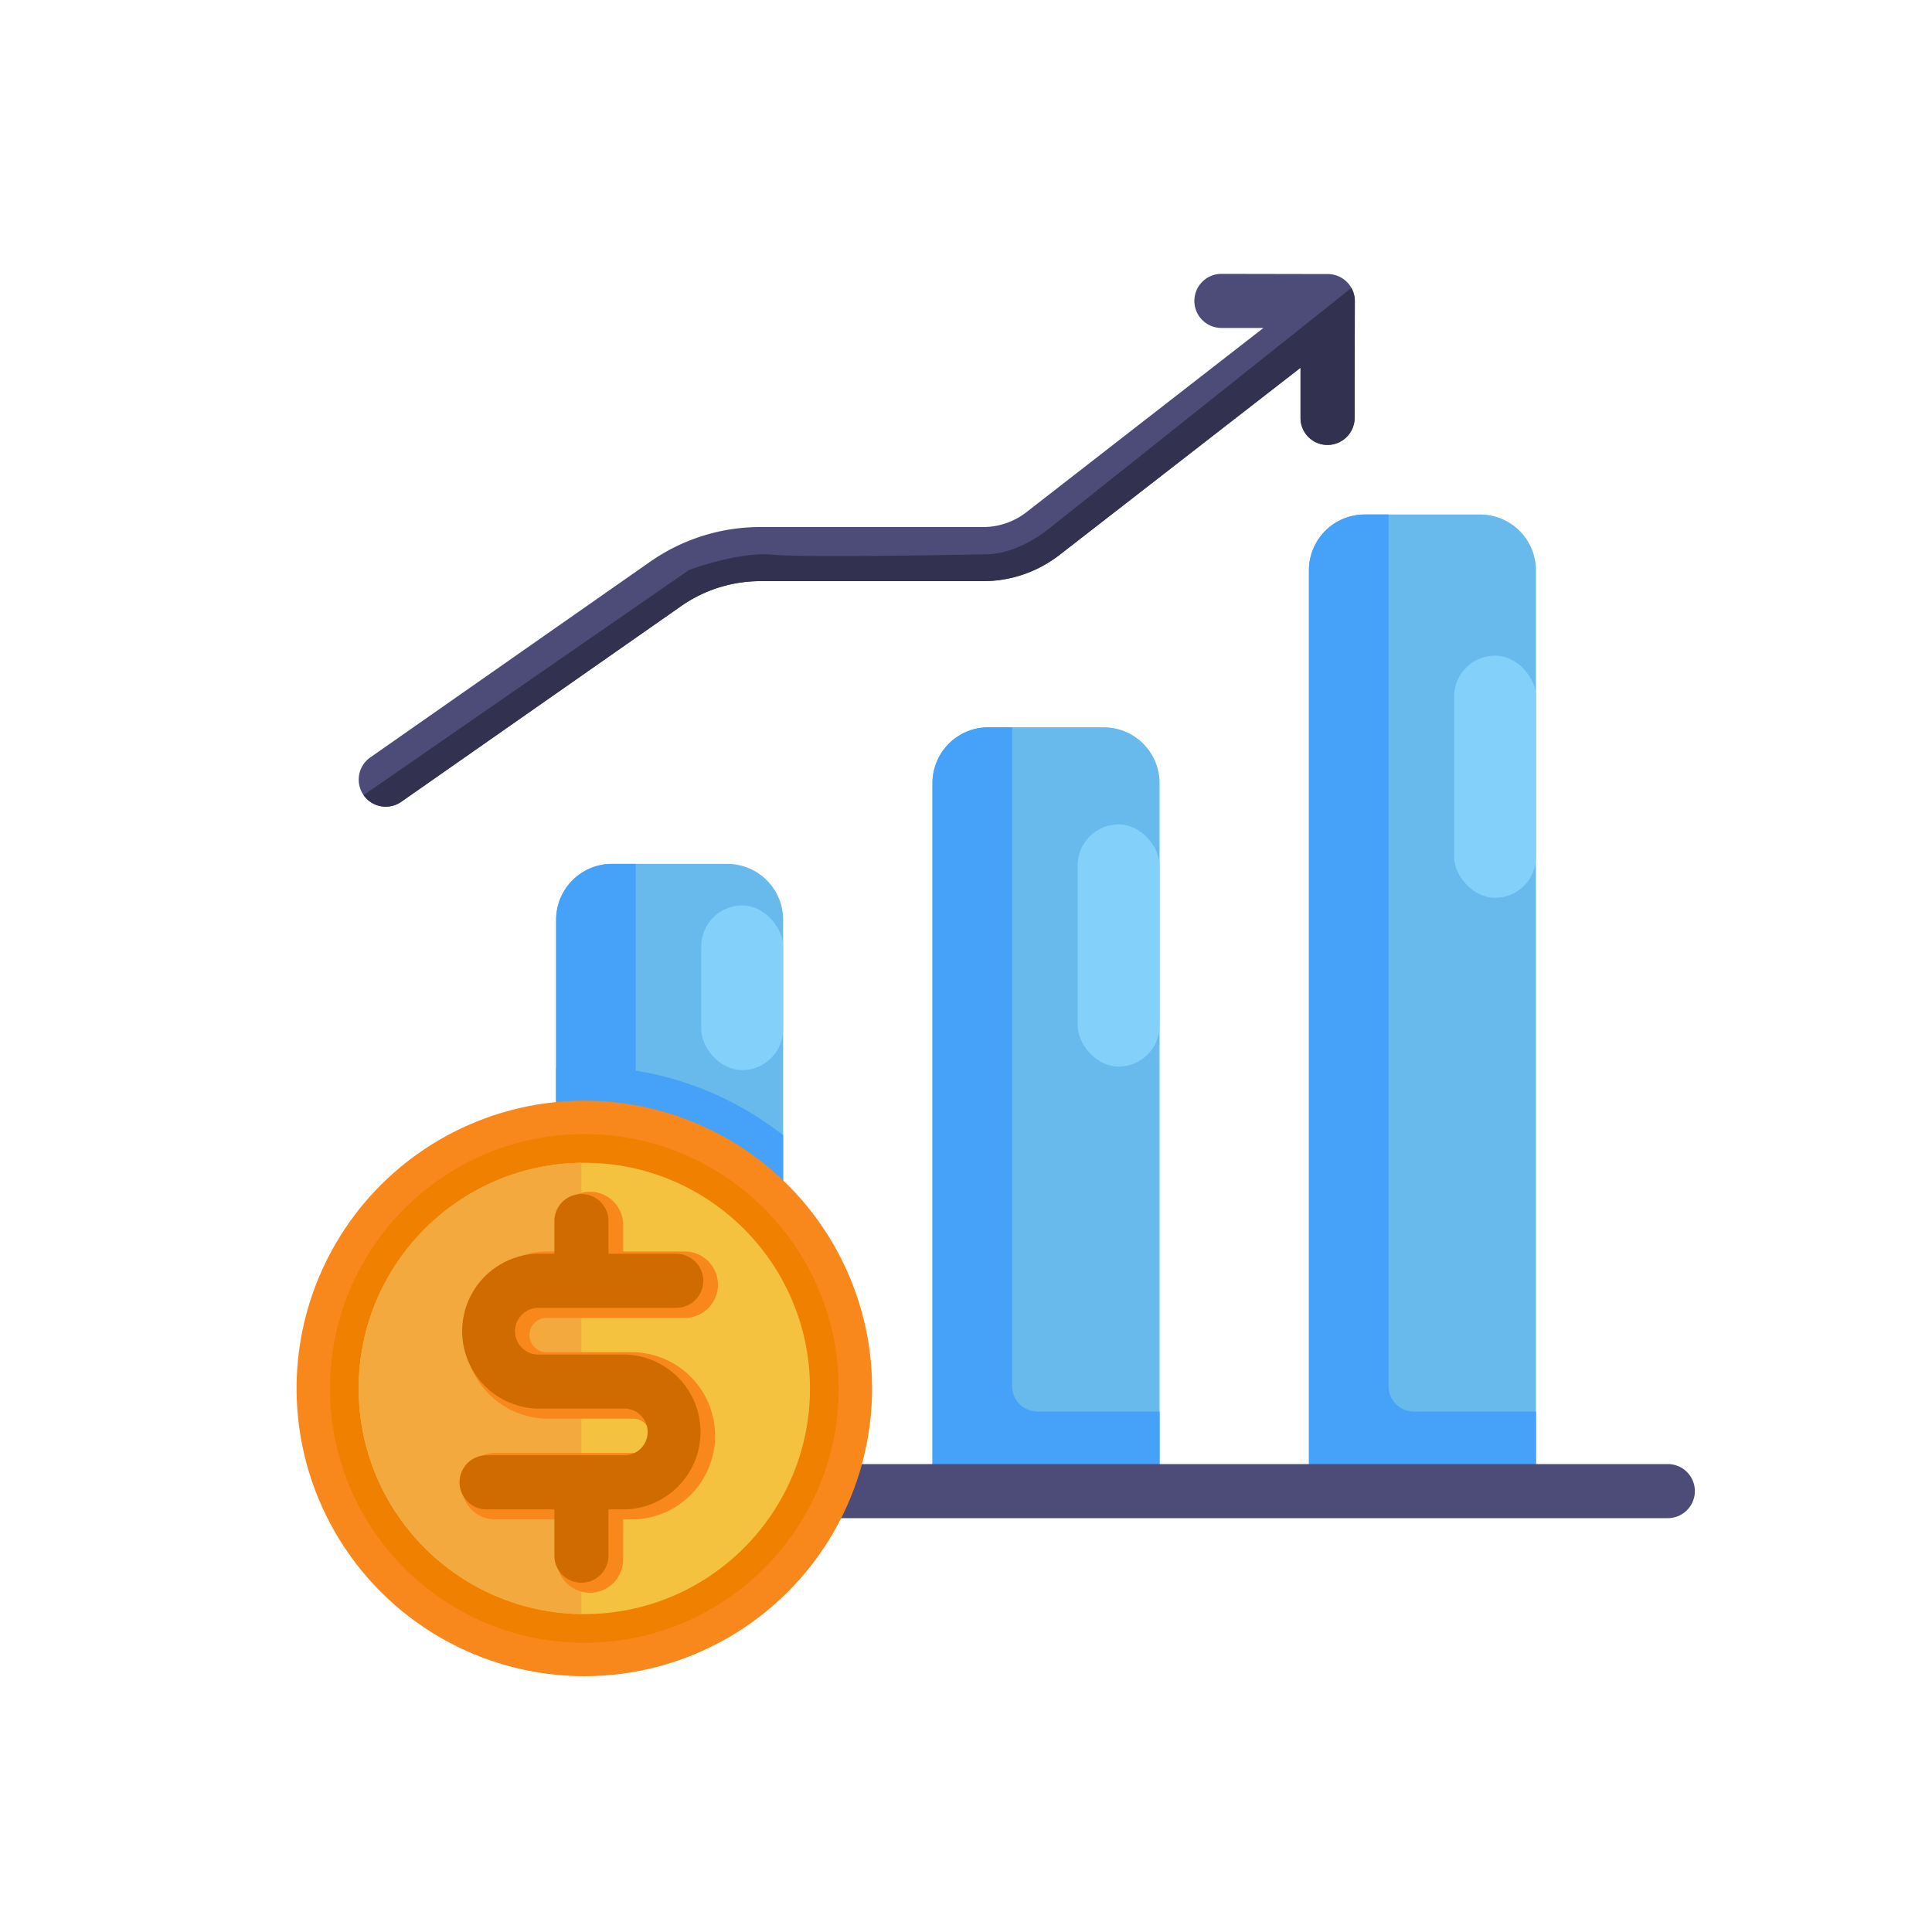 <?xml version="1.0" ?><svg data-name="Layer 2" id="Layer_2" viewBox="0 0 2000 2000" xmlns="http://www.w3.org/2000/svg"><defs><style>.cls-1{fill:#67baeb;}.cls-2{fill:#46a1f8;}.cls-3{fill:#4d4c78;}.cls-4{fill:#f8881b;}.cls-5{fill:#f08000;}.cls-6{fill:#f4c23f;}.cls-7{fill:#f4a93f;}.cls-8{fill:#cf6b00;}.cls-9{fill:#323150;}.cls-10{fill:#83d0fb;}</style></defs><title/><path class="cls-1" d="M633.5,894.3H752.9a57.8,57.8,0,0,1,57.8,57.8v591.4a0,0,0,0,1,0,0H575.7a0,0,0,0,1,0,0V952.2A57.8,57.8,0,0,1,633.5,894.3Z"/><path class="cls-1" d="M1023.2,752.9h119.4a57.8,57.8,0,0,1,57.8,57.8v732.9a0,0,0,0,1,0,0H965.3a0,0,0,0,1,0,0V810.7A57.8,57.8,0,0,1,1023.2,752.9Z"/><path class="cls-1" d="M1412.8,532.6h119.4a57.8,57.8,0,0,1,57.8,57.8v953.1a0,0,0,0,1,0,0H1355a0,0,0,0,1,0,0V590.4A57.8,57.8,0,0,1,1412.8,532.6Z"/><path class="cls-2" d="M658.1,1461.2V894.3H633.5a57.8,57.8,0,0,0-57.8,57.9v591.4h235v-82.4Z"/><path class="cls-2" d="M1047.7,1435V752.9h-24.5a57.8,57.8,0,0,0-57.9,57.8v732.9h235.1v-82.4H1073.9A26.3,26.3,0,0,1,1047.7,1435Z"/><path class="cls-2" d="M1437.4,1435V532.6h-24.6a57.8,57.8,0,0,0-57.8,57.8v953.2h235.1v-82.4H1463.6A26.2,26.2,0,0,1,1437.4,1435Z"/><path class="cls-3" d="M1726.5,1571.6H838.4a28,28,0,0,1,0-56h888.1a28,28,0,0,1,0,56Z"/><path class="cls-3" d="M1374.5,283.7l-110-.2h-.1a28,28,0,0,0,0,56h43.5L1061.4,531.1a73.3,73.3,0,0,1-43.5,14.5H787.2a198.9,198.9,0,0,0-114.3,36L383.3,784.1A28,28,0,1,0,415.4,830L705,627.5a143.1,143.1,0,0,1,82.2-25.9h230.7a128.6,128.6,0,0,0,77.4-26l.3-.2,250.7-194.7v51.9a27.9,27.9,0,0,0,27.9,28h.1a28.1,28.1,0,0,0,28-27.9l.2-120.9A28,28,0,0,0,1374.5,283.7Z"/><path class="cls-2" d="M810.7,1175.3a331.5,331.5,0,0,0-205.8-71.2c-9.8,0-19.6.4-29.2,1.3v438.2h235Z"/><circle class="cls-4" cx="604.9" cy="1437.3" r="297.9"/><circle class="cls-5" cx="604.9" cy="1437.3" r="263.3"/><circle class="cls-6" cx="604.9" cy="1437.3" r="233.6"/><path class="cls-7" d="M601.9,1203.7c-127.7,1.6-230.6,105.5-230.6,233.6s102.9,231.9,230.6,233.5Z"/><path class="cls-4" d="M610.7,1648.8a34.4,34.4,0,0,1-34.4-34.4v-41.5H512.5a34.4,34.4,0,1,1,0-68.8H656.6a17.8,17.8,0,0,0,0-35.5h-92a86.6,86.6,0,0,1,0-173.1h11.7v-27.4a34.4,34.4,0,1,1,68.8,0v27.4h63.7a34.4,34.4,0,1,1,0,68.8H564.6a17.8,17.8,0,0,0,0,35.5h92a86.6,86.6,0,0,1,0,173.1H645.1v41.5A34.5,34.5,0,0,1,610.7,1648.8Z"/><path class="cls-8" d="M647.8,1402.2h-92a24.2,24.2,0,0,1,0-48.3H700a28,28,0,0,0,0-56H629.9v-33.8a28,28,0,0,0-56,0v33.8H555.8a80.2,80.2,0,0,0,0,160.3h92a24.2,24.2,0,0,1,0,48.3H503.7a28,28,0,0,0,0,56h70.2v47.9a28,28,0,0,0,56,0v-47.9h17.9a80.2,80.2,0,0,0,0-160.3Z"/><path class="cls-9" d="M1095.3,575.6l.3-.2,250.7-194.7v51.9a27.9,27.9,0,0,0,27.9,28h.1a28.1,28.1,0,0,0,28-27.9l.2-120.9a27.4,27.4,0,0,0-3.6-13.7c-82.1,65.4-286.6,228.3-313.5,249.5-33.7,26.6-62,26.1-62,26.1s-187.9,4-223.4.5-86.8,15.9-86.8,15.9l-336.8,233a27.9,27.9,0,0,0,39,6.9L705,627.5a143.1,143.1,0,0,1,82.2-25.9h230.7A128.6,128.6,0,0,0,1095.3,575.6Z"/><rect class="cls-10" height="250.72" rx="42.4" ry="42.4" width="84.8" x="1505.3" y="678.7"/><rect class="cls-10" height="250.72" rx="42.4" ry="42.4" width="84.8" x="1115.6" y="853.4"/><rect class="cls-10" height="170.48" rx="42.4" ry="42.4" width="84.8" x="725.9" y="937.3"/></svg>